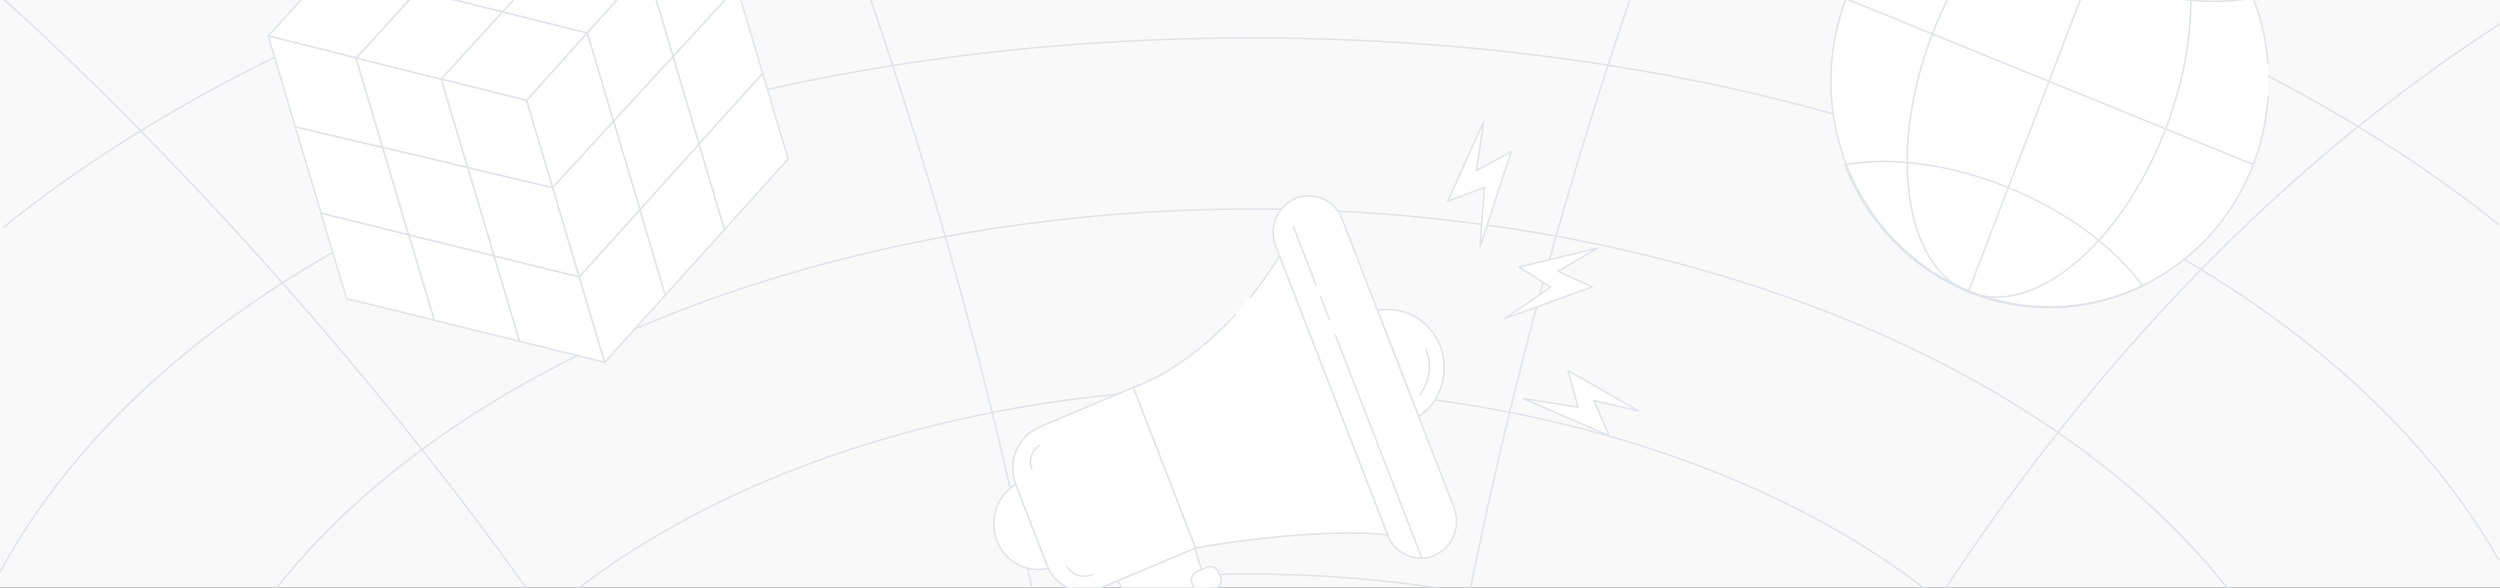 <svg width="1600" height="376" viewBox="0 0 1600 376" fill="none" xmlns="http://www.w3.org/2000/svg">
<rect x="0" y="0" width="1600" height="376" fill="#333333" stroke="none"/>
<g clip-path="url(#clip0)">
<rect width="1600" height="376" fill="#F9F9F9"/>
<ellipse cx="800.873" cy="601.987" rx="558.673" ry="353.935" stroke="#E0E4E9" stroke-linecap="round" stroke-linejoin="round"/>
<ellipse cx="800.164" cy="661.671" rx="492.02" ry="294.272" stroke="#E0E4E9" stroke-linecap="round" stroke-linejoin="round"/>
<ellipse cx="801.229" cy="569.193" rx="696.211" ry="435.415" stroke="#E0E4E9" stroke-linecap="round" stroke-linejoin="round"/>
<path d="M0 366.12C112.854 157.642 428.124 24.281 800.737 24.281C1168.52 24.281 1482.53 153.874 1599.07 358.12" stroke="#E0E4E9" stroke-linecap="round" stroke-linejoin="round"/>
<path d="M1401.46 24.281C1476.2 58.304 1542.77 98.552 1599.15 143.716" stroke="#E0E4E9" stroke-linecap="round" stroke-linejoin="round"/>
<path d="M2.35 145.412C184.587 -1.684 474.737 -96.816 801.748 -96.816C1008.32 -96.816 1200.25 -58.834 1359.55 6.235" stroke="#E0E4E9" stroke-linecap="round" stroke-linejoin="round"/>
<path d="M2.377 -0.433C2.377 -0.433 495.872 430.422 594.909 925.664" stroke="#E0E4E9" stroke-linecap="round" stroke-linejoin="round"/>
<path d="M375.863 -426.996C375.863 -426.996 743.833 238.114 708.992 950.189" stroke="#E0E4E9" stroke-linecap="round" stroke-linejoin="round"/>
<path d="M1227.63 -427C1227.63 -427 871.159 186.885 888.116 950.185" stroke="#E0E4E9" stroke-linecap="round" stroke-linejoin="round"/>
<path d="M1008.62 925.666C1008.62 925.666 1133.24 317.488 1600 15.215" stroke="#E0E4E9" stroke-linecap="round" stroke-linejoin="round"/>
<path d="M1451.62 62.056C1446.42 139.491 1382.7 198.82 1307.38 196.338C1232.07 193.856 1172.15 130.453 1171.77 52.834C1171.39 -24.785 1230.68 -88.812 1305.96 -92.082C1381.25 -95.353 1445.56 -36.694 1451.52 40.682" fill="white"/>
<path d="M1451.62 62.056C1446.42 139.491 1382.7 198.82 1307.38 196.338C1232.07 193.856 1172.15 130.453 1171.77 52.834C1171.39 -24.785 1230.68 -88.812 1305.96 -92.082C1381.25 -95.353 1445.56 -36.694 1451.52 40.682" stroke="#E0E4E9" stroke-linecap="round" stroke-linejoin="round"/>
<path d="M1362.99 -82.583L1259.73 186.762" stroke="#E0E4E9" stroke-linecap="round" stroke-linejoin="round"/>
<ellipse rx="80.628" ry="144.23" transform="matrix(0.926 0.377 -0.358 0.934 1311.36 52.075)" stroke="#E0E4E9" stroke-linecap="round" stroke-linejoin="round"/>
<path d="M1180.63 -1.088L1442.09 105.275" stroke="#E0E4E9" stroke-linecap="round" stroke-linejoin="round"/>
<path d="M1442.01 -1.289C1412.91 4.024 1375.29 -0.506 1337.42 -15.912C1299.55 -31.318 1269.1 -54.477 1251.36 -78.846C1286.47 -95.928 1326.87 -97.285 1362.99 -82.594C1399.1 -67.902 1427.7 -38.473 1442.01 -1.289V-1.289Z" stroke="#E0E4E9" stroke-linecap="round" stroke-linejoin="round"/>
<path d="M1371.36 183.002C1336.25 200.084 1295.85 201.44 1259.73 186.749C1223.62 172.058 1195.01 142.628 1180.71 105.445C1209.82 100.148 1247.42 104.658 1285.3 120.068C1323.18 135.477 1353.63 158.649 1371.36 183.002Z" stroke="#E0E4E9" stroke-linecap="round" stroke-linejoin="round"/>
<path d="M803.161 429.738C802.677 437.52 789.346 446.962 776.9 452.275C767.242 456.378 756.143 452.191 751.341 442.634L715.466 371.543L764.853 350.777C765.664 354.519 769.26 368.725 780.871 391.262C789.746 408.473 803.876 417.74 803.161 429.738Z" fill="white" stroke="#E0E4E9" stroke-linecap="round" stroke-linejoin="round"/>
<path d="M670.972 363.696C668.831 364.229 666.636 364.497 664.434 364.494C651.599 364.501 640.353 355.645 636.993 342.885C633.634 330.124 638.995 316.628 650.074 309.954L670.221 362.037C670.487 362.599 670.717 363.16 670.972 363.696Z" fill="white" stroke="#E0E4E9" stroke-linecap="round" stroke-linejoin="round"/>
<path d="M924.31 235.369C924.307 247.935 918.163 259.655 907.965 266.549L881.631 198.639C892.199 196.663 903.072 199.622 911.315 206.716C919.557 213.809 924.317 224.305 924.31 235.369Z" fill="white" stroke="#E0E4E9" stroke-linecap="round" stroke-linejoin="round"/>
<path d="M912.65 223.561C916.629 233.308 915.054 244.521 908.558 252.708L912.65 223.561Z" fill="white"/>
<path d="M912.65 223.561C916.629 233.308 915.054 244.521 908.558 252.708" stroke="#E0E4E9" stroke-linecap="round" stroke-linejoin="round"/>
<path d="M917.807 355.564C906.071 360.391 892.759 354.506 888.07 342.419L816.503 157.832C813.383 149.991 814.591 141.027 819.665 134.357C824.739 127.686 832.899 124.334 841.037 125.578C849.174 126.822 856.038 132.47 859.012 140.372L881.629 198.728L907.963 266.639L930.532 324.933C935.229 337.011 929.532 350.725 917.807 355.564Z" fill="white" stroke="#E0E4E9" stroke-linecap="round" stroke-linejoin="round"/>
<path d="M854.691 214.496L910.034 357.264L854.691 214.496Z" fill="white"/>
<path d="M854.691 214.496L910.034 357.264" stroke="#E0E4E9" stroke-linecap="round" stroke-linejoin="round"/>
<path d="M845.188 189.944L850.866 204.599L845.188 189.944Z" fill="white"/>
<path d="M845.188 189.944L850.866 204.599" stroke="#E0E4E9" stroke-linecap="round" stroke-linejoin="round"/>
<path d="M827.74 144.934L842.209 182.275L827.74 144.934Z" fill="white"/>
<path d="M827.74 144.934L842.209 182.275" stroke="#E0E4E9" stroke-linecap="round" stroke-linejoin="round"/>
<path d="M765.193 350.698L764.89 350.823L715.503 371.589L711.157 373.41L703.565 376.603C691.097 381.881 676.796 376.217 670.972 363.694C670.717 363.158 670.475 362.597 670.257 362.035L650.098 309.99C644.529 295.543 651.298 279.171 665.269 273.297L725.371 247.929L765.193 350.698Z" fill="white" stroke="#E0E4E9" stroke-linecap="round" stroke-linejoin="round"/>
<path d="M790.63 201.424C756.766 238.379 725.383 247.933 725.383 247.933L765.192 350.652C847.318 336.547 888.072 342.371 888.072 342.371L818.853 163.821C813.267 172.944 807.124 181.692 800.462 190.013" fill="white"/>
<path d="M790.63 201.424C756.766 238.379 725.383 247.933 725.383 247.933L765.192 350.652C847.318 336.547 888.072 342.371 888.072 342.371L818.853 163.821C813.267 172.944 807.124 181.692 800.462 190.013" stroke="#E0E4E9" stroke-linecap="round" stroke-linejoin="round"/>
<path d="M698.942 367.786C693.056 370.282 686.279 368.14 682.766 362.673L698.942 367.786Z" fill="white"/>
<path d="M698.942 367.786C693.056 370.282 686.279 368.14 682.766 362.673" stroke="#E0E4E9" stroke-linecap="round" stroke-linejoin="round"/>
<path d="M660.389 300.312C658.198 294.645 660.308 288.176 665.378 285.021Z" fill="white"/>
<path d="M660.389 300.312V300.312C658.198 294.645 660.308 288.176 665.378 285.021" stroke="#E0E4E9" stroke-linecap="round" stroke-linejoin="round"/>
<path d="M778.293 376.751L771.235 379.732C769.917 380.281 768.441 380.268 767.132 379.695C765.824 379.121 764.791 378.035 764.261 376.676L762.868 373.072C761.781 370.272 763.097 367.093 765.81 365.962L772.796 363.019C775.501 361.889 778.586 363.205 779.722 365.975L781.187 369.542C781.742 370.892 781.749 372.415 781.205 373.77C780.661 375.125 779.612 376.199 778.293 376.751Z" fill="white" stroke="#E0E4E9" stroke-linecap="round" stroke-linejoin="round"/>
<path d="M947.18 158.046L967.158 97.057L944.904 109.218L949.481 78L926.573 128.761L950.086 119.919L947.18 158.046Z" fill="white" stroke="#E0E4E9" stroke-linecap="round" stroke-linejoin="round"/>
<path d="M975.148 255.128L1029.79 278.888L1020.18 256.326L1048.54 262.986L1003.5 237.094L1009.98 260.641L975.148 255.128Z" fill="white" stroke="#E0E4E9" stroke-linecap="round" stroke-linejoin="round"/>
<path d="M963.042 203.896L1018.97 183.592L997.124 173.564L1022.45 158.822L972.219 170.895L992.402 183.829L963.042 203.896Z" fill="white" stroke="#E0E4E9" stroke-linecap="round" stroke-linejoin="round"/>
<path d="M267.331 -5.93L228.105 37.125L171.684 23.037L210.912 -20.007L267.331 -5.93Z" fill="white" stroke="#E0E4E9" stroke-linecap="round" stroke-linejoin="round"/>
<path d="M305.758 -48.09L267.331 -5.927L210.913 -20.004L249.336 -62.177L305.758 -48.09Z" fill="white" stroke="#E0E4E9" stroke-linecap="round" stroke-linejoin="round"/>
<path d="M360.114 -34.526L321.677 7.64L267.33 -5.927L305.756 -48.089L360.114 -34.526Z" fill="white" stroke="#E0E4E9" stroke-linecap="round" stroke-linejoin="round"/>
<path d="M413.623 -21.175L413.669 -21.019L375.833 21.151L321.678 7.638L360.115 -34.528L413.623 -21.175Z" fill="white" stroke="#E0E4E9" stroke-linecap="round" stroke-linejoin="round"/>
<path d="M370.73 177.182L387.021 231.845L332.443 218.398L316.146 163.713L370.73 177.182Z" fill="white" stroke="#E0E4E9" stroke-linecap="round" stroke-linejoin="round"/>
<path d="M316.146 163.71L332.443 218.394L277.862 204.936L261.559 150.23L316.146 163.71Z" fill="white" stroke="#E0E4E9" stroke-linecap="round" stroke-linejoin="round"/>
<path d="M261.558 150.23L277.862 204.936L221.773 191.109L205.46 136.372L261.558 150.23Z" fill="white" stroke="#E0E4E9" stroke-linecap="round" stroke-linejoin="round"/>
<path d="M244.907 94.358L261.559 150.233L205.461 136.375L188.999 81.137L244.907 94.358Z" fill="white" stroke="#E0E4E9" stroke-linecap="round" stroke-linejoin="round"/>
<path d="M353.705 120.061L370.727 177.179L316.143 163.71L299.301 107.198L353.705 120.061Z" fill="white" stroke="#E0E4E9" stroke-linecap="round" stroke-linejoin="round"/>
<path d="M228.103 37.122L227.907 37.321L244.904 94.354L188.996 81.133L171.682 23.034L228.103 37.122Z" fill="white" stroke="#E0E4E9" stroke-linecap="round" stroke-linejoin="round"/>
<path d="M454.333 -66.346L471.648 -8.247L430.904 36.076L430.739 36.265L413.667 -21.019L413.773 -21.144L413.832 -21.208L454.333 -66.346Z" fill="white" stroke="#E0E4E9" stroke-linecap="round" stroke-linejoin="round"/>
<path d="M471.65 -8.244L488.112 46.994L447.564 91.975L447.399 92.164L430.741 36.268L430.906 36.079L471.65 -8.244Z" fill="white" stroke="#E0E4E9" stroke-linecap="round" stroke-linejoin="round"/>
<path d="M409.515 134.176L425.813 188.861L387.021 231.847L370.731 177.183L409.515 134.176Z" fill="white" stroke="#E0E4E9" stroke-linecap="round" stroke-linejoin="round"/>
<path d="M447.398 92.163L463.702 146.868L426.085 188.546L425.812 188.861L409.515 134.176L409.787 133.862L447.398 92.163Z" fill="white" stroke="#E0E4E9" stroke-linecap="round" stroke-linejoin="round"/>
<path d="M488.112 46.992L504.425 101.729L463.702 146.868L447.399 92.162L447.564 91.973L488.112 46.992Z" fill="white" stroke="#E0E4E9" stroke-linecap="round" stroke-linejoin="round"/>
<path d="M282.46 50.681L299.305 107.203L244.907 94.361L227.91 37.327L228.106 37.128L282.45 50.685L282.46 50.681Z" fill="white" stroke="#E0E4E9" stroke-linecap="round" stroke-linejoin="round"/>
<path d="M321.676 7.635L282.455 50.665L282.458 50.676L282.448 50.679L228.104 37.123L267.329 -5.932L321.676 7.635Z" fill="white" stroke="#E0E4E9" stroke-linecap="round" stroke-linejoin="round"/>
<path d="M375.833 21.153L337.095 64.317L282.46 50.681L282.457 50.67L321.679 7.64L375.833 21.153Z" fill="white" stroke="#E0E4E9" stroke-linecap="round" stroke-linejoin="round"/>
<path d="M282.456 50.674L282.45 50.653L282.456 50.674Z" fill="white"/>
<path d="M282.456 50.674L282.45 50.653" stroke="#E0E4E9" stroke-linecap="round" stroke-linejoin="round"/>
<path d="M375.829 21.151L375.823 21.131L375.829 21.151Z" fill="white"/>
<path d="M375.829 21.151L375.823 21.131" stroke="#E0E4E9" stroke-linecap="round" stroke-linejoin="round"/>
<path d="M337.092 64.317L353.707 120.066L299.303 107.203L282.458 50.681L337.092 64.317Z" fill="white" stroke="#E0E4E9" stroke-linecap="round" stroke-linejoin="round"/>
<path d="M413.668 -21.019L430.74 36.265L392.951 77.369L392.673 77.663L375.831 21.151L413.668 -21.019Z" fill="white" stroke="#E0E4E9" stroke-linecap="round" stroke-linejoin="round"/>
<path d="M299.305 107.203L316.147 163.714L261.559 150.235L244.907 94.36L299.305 107.203Z" fill="white" stroke="#E0E4E9" stroke-linecap="round" stroke-linejoin="round"/>
<path d="M375.832 21.151L392.674 77.662L353.709 120.064L337.094 64.314L375.832 21.151Z" fill="white" stroke="#E0E4E9" stroke-linecap="round" stroke-linejoin="round"/>
<path d="M430.741 36.264L447.399 92.16L409.788 133.859L409.516 134.174L392.674 77.662L392.953 77.368L430.741 36.264Z" fill="white" stroke="#E0E4E9" stroke-linecap="round" stroke-linejoin="round"/>
<path d="M409.514 134.173L370.729 177.18L353.707 120.063L392.672 77.661L409.514 134.173Z" fill="white" stroke="#E0E4E9" stroke-linecap="round" stroke-linejoin="round"/>
</g>
<defs>
<clipPath id="clip0">
<rect width="1600" height="376" fill="white"/>
</clipPath>
</defs>
</svg>
